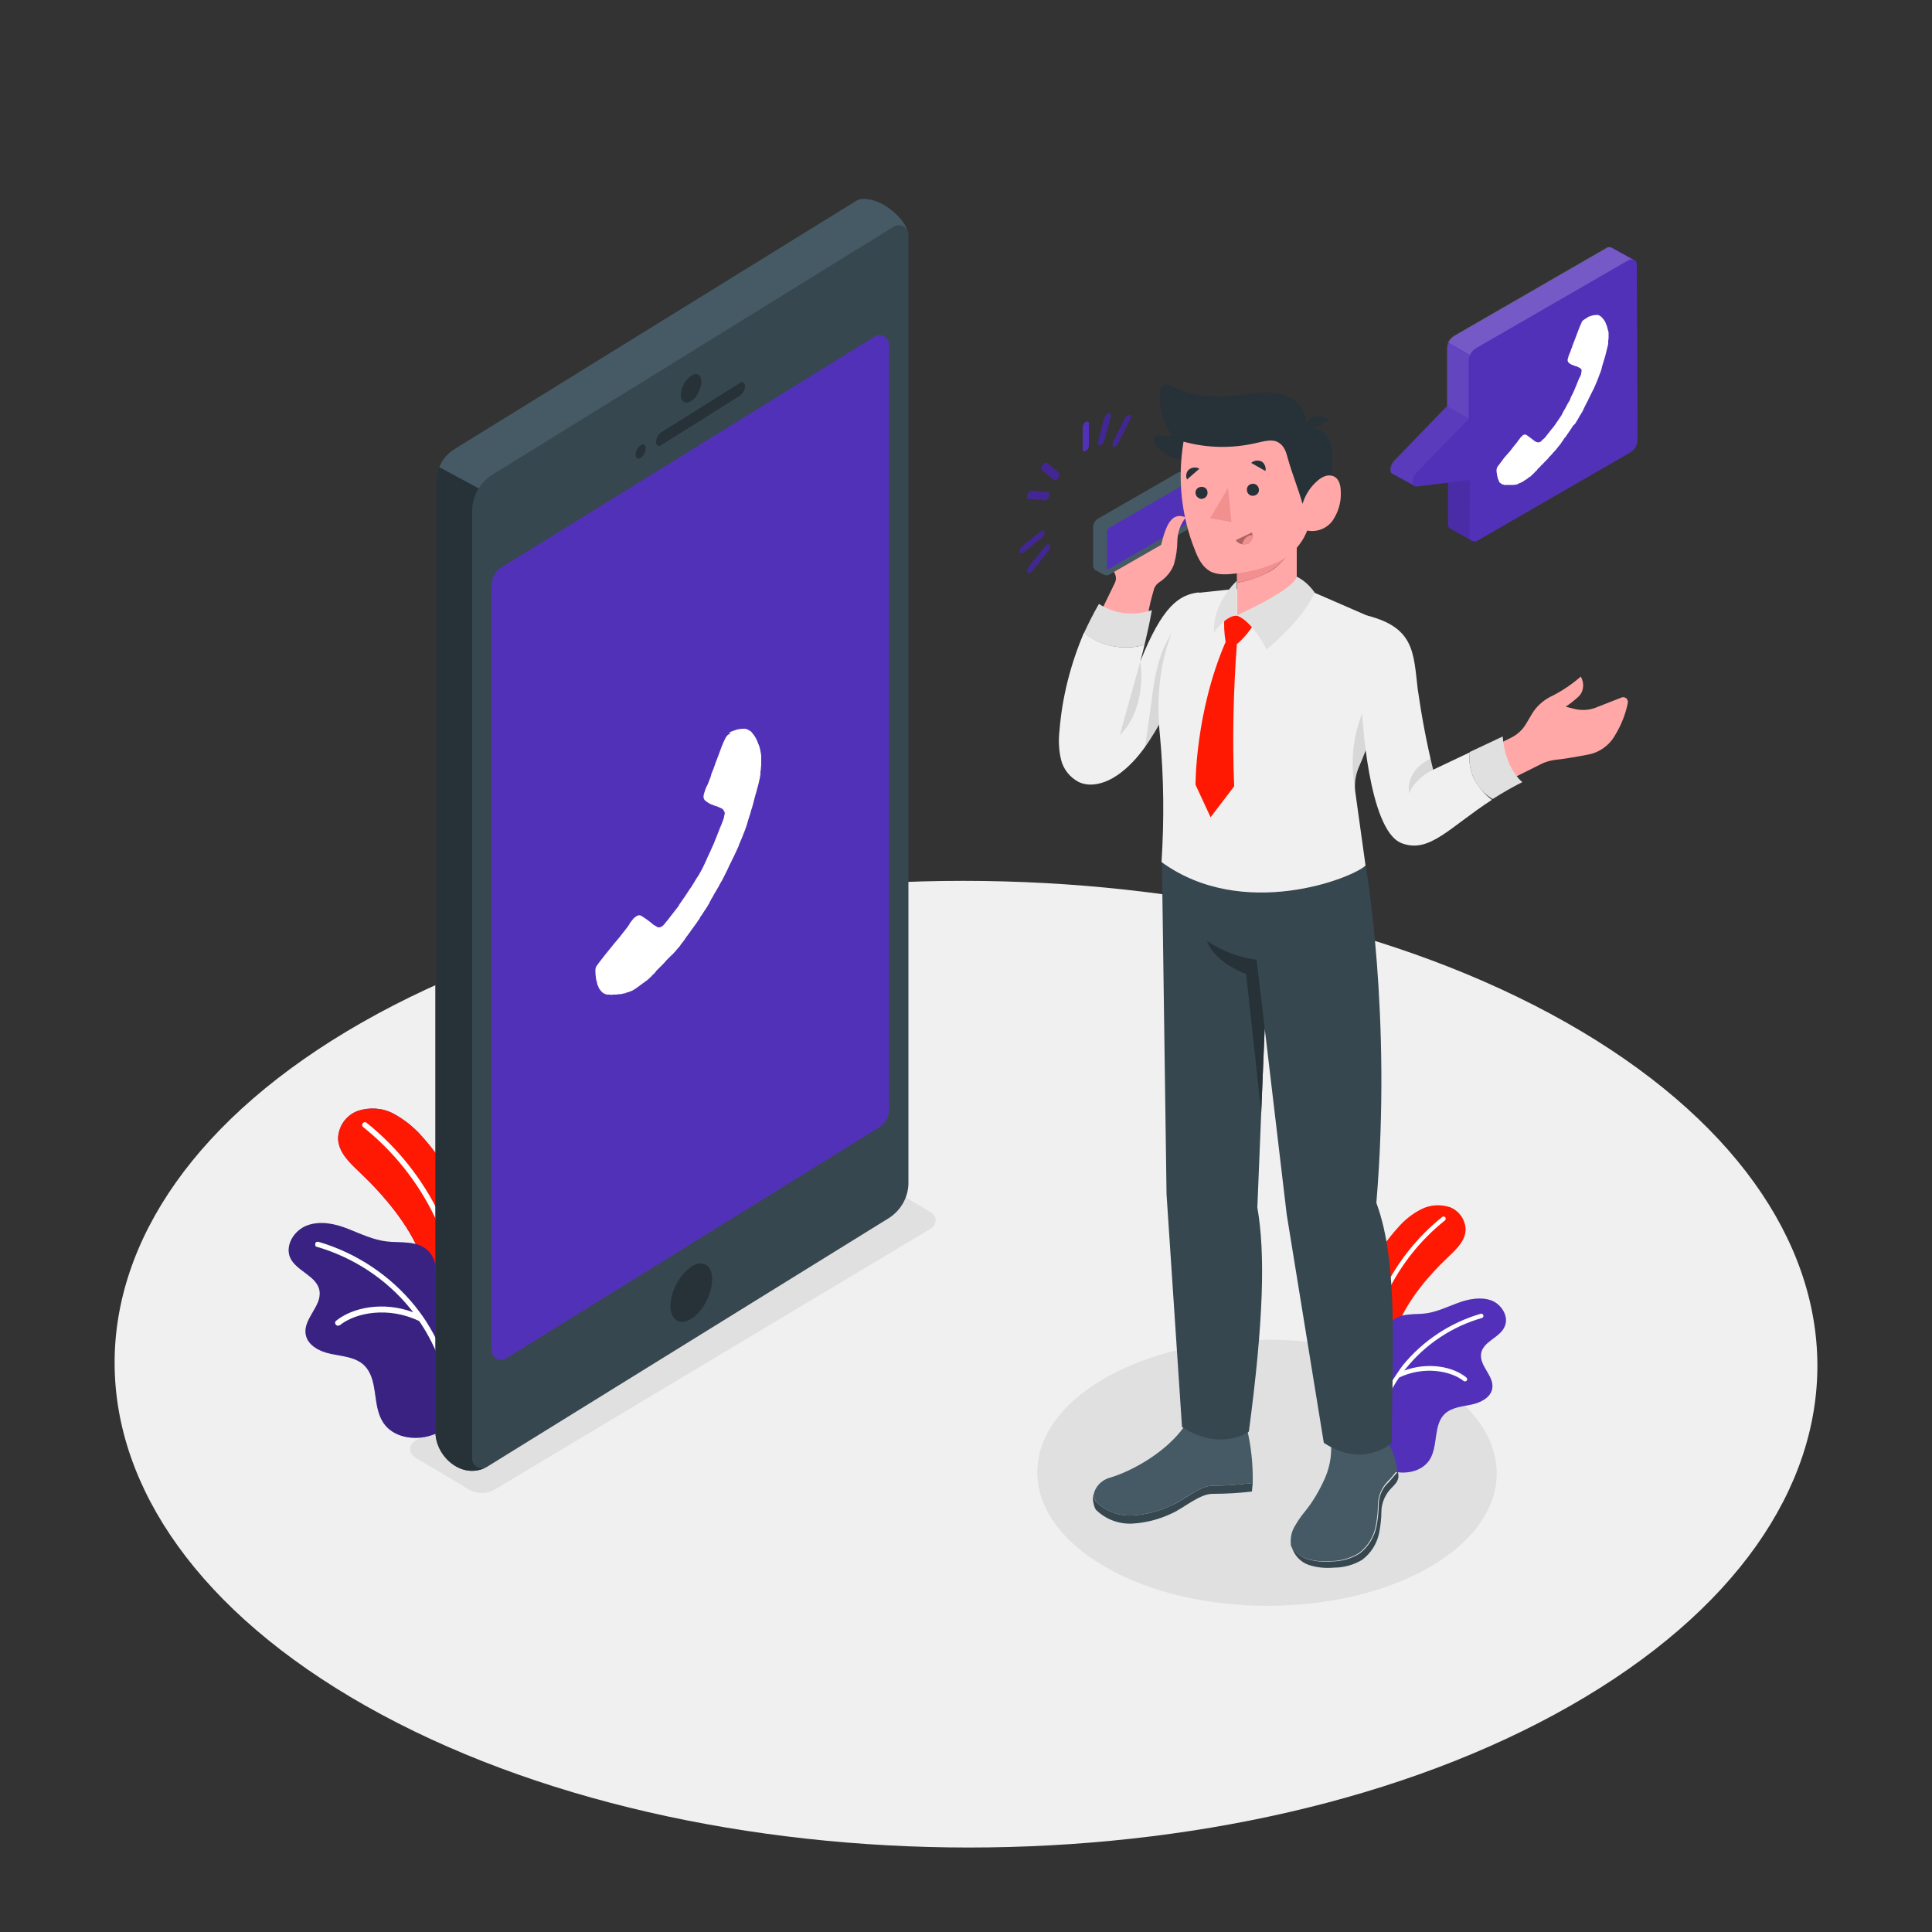 <?xml version="1.0" encoding="utf-8"?>
<!-- Generator: Adobe Illustrator 25.3.1, SVG Export Plug-In . SVG Version: 6.00 Build 0)  -->
<svg version="1.1" id="Layer_1" xmlns="http://www.w3.org/2000/svg" xmlns:xlink="http://www.w3.org/1999/xlink" x="0px" y="0px"
	 viewBox="0 0 500 500" style="enable-background:new 0 0 500 500;" xml:space="preserve">
<rect x="0" y="0" width="500" height="500" fill="#333333" stroke="none"/>
<style type="text/css">
	.st0{fill:#F0F0F0;}
	.st1{fill:#E0E0E0;}
	.st2{fill:#5231B9;}
	.st3{fill:#FF1902;}
	.st4{fill:#FFFFFF;}
	.st5{opacity:0.3;enable-background:new    ;}
	.st6{opacity:0.3;fill:#5231B9;enable-background:new    ;}
	.st7{opacity:0.2;}
	.st8{fill:#455A64;}
	.st9{fill:#37474F;}
	.st10{fill:#263238;}
	.st11{fill:#FFA8A7;}
	.st12{opacity:0.1;enable-background:new    ;}
	.st13{fill:#F28F8F;}
	.st14{opacity:0.2;fill:#FFFFFF;enable-background:new    ;}
	.st15{opacity:0.1;fill:#FFFFFF;enable-background:new    ;}
	.st16{opacity:5.000000e-02;fill:#FFFFFF;enable-background:new    ;}
</style>
<g id="freepik--Floor--inject-2">
	<path class="st0" d="M405.3,264.6c86.3,48.9,86.8,128,1,176.9s-225.3,48.8-311.6,0s-86.8-128-1-176.9S319,215.8,405.3,264.6z"/>
</g>
<g id="freepik--Shadows--inject-2">
	<path class="st1" d="M107.3,377.1l13.9,8.3c2.2,1.3,4.8,1.3,7,0l112.8-67.5c1.1-0.7,1.5-2.2,0.8-3.3c-0.2-0.3-0.5-0.6-0.8-0.8
		l-13.9-8.3c-2.2-1.3-4.8-1.3-7,0L107.3,373c-1.1,0.7-1.5,2.2-0.8,3.3C106.7,376.6,107,376.9,107.3,377.1z"/>
	<path class="st1" d="M369.8,356.8c23.3,13.5,23.4,35.3,0.3,48.7s-60.8,13.5-84.1,0s-23.4-35.3-0.3-48.7S346.5,343.3,369.8,356.8z"
		/>
</g>
<g id="freepik--Plants--inject-2">
	<path class="st2" d="M93.2,303.5c-2.6-2.5-5.5-5.1-5.7-8.7c0-3.3,2.1-6.2,5.1-7.3c3-1,6.4-0.8,9.2,0.7c2.8,1.5,5.3,3.5,7.4,5.9
		c12.6,14,17.8,33.2,13.9,51.7c-0.3,1.2-0.7,2.5-1.7,3.1c-1.7,0.9-3.7-0.7-4.9-2.2c-2.6-3.4-4.5-7.2-5.7-11.3
		c-1-3.5-0.6-7.2-1.9-10.5C105.8,316.9,99.3,309.3,93.2,303.5z"/>
	<path class="st3" d="M93.2,303.5c-2.6-2.5-5.5-5.1-5.7-8.7c0-3.3,2.1-6.2,5.1-7.3c3-1,6.4-0.8,9.2,0.7c2.8,1.5,5.3,3.5,7.4,5.9
		c12.6,14,17.8,33.2,13.9,51.7c-0.3,1.2-0.7,2.5-1.7,3.1c-1.7,0.9-3.7-0.7-4.9-2.2c-2.6-3.4-4.5-7.2-5.7-11.3
		c-1-3.5-0.6-7.2-1.9-10.5C105.8,316.9,99.3,309.3,93.2,303.5z"/>
	<path class="st4" d="M119.9,344.3L119.9,344.3c-0.4,0-0.7-0.3-0.7-0.7c0,0,0,0,0,0c-0.2-20.2-9.4-39.3-25.2-51.9
		c-0.3-0.2-0.4-0.7-0.1-1c0,0,0,0,0,0c0.2-0.3,0.7-0.4,1-0.1c0,0,0,0,0,0c16.1,12.9,25.5,32.4,25.7,53
		C120.7,343.9,120.4,344.2,119.9,344.3C120,344.3,119.9,344.3,119.9,344.3z"/>
	<path class="st2" d="M111.5,371.5c-4.3,1.4-9.8,0.5-12.3-3.3c-3-4.5-1.1-11.3-5.1-15c-2.2-2-5.5-2.2-8.4-2.8s-6.2-2.2-6.6-5.2
		c-0.6-3.9,4.2-7.2,3.6-11.1s-6-5.1-7.6-8.6c-1.4-3.3,1.1-7.2,4.5-8.4s7.1-0.4,10.4,0.9s6.6,2.9,10.1,3.3s7.9-0.3,10.6,2.3
		c3.6,3.4,1.6,9.8,4.3,13.9c1.9,2.7,5.4,3.7,8.1,5.6c3.4,2.5,5.4,6.4,5.4,10.6c-0.1,4.5-2.4,7.7-5.8,10.3
		C119.2,366.8,116,370.1,111.5,371.5z"/>
	<path class="st5" d="M111.5,371.5c-4.3,1.4-9.8,0.5-12.3-3.3c-3-4.5-1.1-11.3-5.1-15c-2.2-2-5.5-2.2-8.4-2.8s-6.2-2.2-6.6-5.2
		c-0.6-3.9,4.2-7.2,3.6-11.1s-6-5.1-7.6-8.6c-1.4-3.3,1.1-7.2,4.5-8.4s7.1-0.4,10.4,0.9s6.6,2.9,10.1,3.3s7.9-0.3,10.6,2.3
		c3.6,3.4,1.6,9.8,4.3,13.9c1.9,2.7,5.4,3.7,8.1,5.6c3.4,2.5,5.4,6.4,5.4,10.6c-0.1,4.5-2.4,7.7-5.8,10.3
		C119.2,366.8,116,370.1,111.5,371.5z"/>
	<path class="st4" d="M109.5,340.8L109.5,340.8c-0.7-1-1.4-1.9-2.1-2.8c-6.4-7.9-15.1-13.7-24.9-16.6c-0.4-0.1-0.8,0-0.9,0.4
		c-0.1,0.4,0,0.8,0.4,0.9c0,0,0.1,0,0.1,0c9.5,2.8,18,8.4,24.2,16.1c0.2,0.2,0.4,0.5,0.6,0.8c-7.8-2.9-15.7-1.2-19.9,2.2
		c-0.3,0.2-0.4,0.7-0.1,1c0,0,0,0,0,0c0.2,0.3,0.6,0.4,0.9,0.2c0,0,0,0,0.1,0c4.2-3.4,12.8-4.9,20.6-1.1c4.9,7.2,7.7,15.5,8.2,24.2
		c0,0.4,0.3,0.6,0.7,0.6l0,0c0.4,0,0.7-0.3,0.7-0.7c0,0,0,0,0,0C117.6,356.9,114.6,348.3,109.5,340.8z"/>
	<path class="st3" d="M374.7,325.4c2.1-2,4.5-4.2,4.6-7.1c0-2.6-1.7-5-4.1-5.9c-2.5-0.8-5.2-0.6-7.5,0.6c-2.3,1.2-4.3,2.8-6,4.8
		c-10.3,11.4-14.5,27-11.3,42c0.1,1,0.6,1.9,1.4,2.5c1.4,0.7,3-0.6,3.9-1.8c2.1-2.8,3.6-5.9,4.6-9.2c0.8-2.8,0.5-5.9,1.5-8.5
		C364.5,336.3,369.7,330.1,374.7,325.4z"/>
	<path class="st4" d="M353,358.5L353,358.5c0.3,0,0.6-0.3,0.6-0.6c0.1-16.4,7.6-31.9,20.4-42.1c0.2-0.2,0.2-0.6,0-0.8
		c-0.2-0.2-0.5-0.2-0.7-0.1c-13.1,10.5-20.7,26.3-20.9,43C352.5,358.2,352.7,358.5,353,358.5z"/>
	<path class="st2" d="M359.9,380.6c3.5,1.1,7.9,0.4,10-2.7c2.4-3.6,0.9-9.2,4.1-12.1c1.8-1.6,4.4-1.8,6.8-2.3s5-1.8,5.4-4.2
		c0.5-3.2-3.4-5.8-2.9-9s4.9-4.1,6.1-7c1.2-2.6-0.9-5.9-3.6-6.8s-5.8-0.3-8.5,0.7s-5.4,2.3-8.2,2.7s-6.4-0.2-8.6,1.8
		c-2.9,2.7-1.3,8-3.5,11.3c-1.5,2.2-4.4,3-6.6,4.5c-2.8,2-4.4,5.2-4.4,8.6c0.1,3.6,2,6.3,4.7,8.4
		C353.6,376.8,356.2,379.5,359.9,380.6z"/>
	<path class="st6" d="M359.9,380.6c3.5,1.1,7.9,0.4,10-2.7c2.4-3.6,0.9-9.2,4.1-12.1c1.8-1.6,4.4-1.8,6.8-2.3s5-1.8,5.4-4.2
		c0.5-3.2-3.4-5.8-2.9-9s4.9-4.1,6.1-7c1.2-2.6-0.9-5.9-3.6-6.8s-5.8-0.3-8.5,0.7s-5.4,2.3-8.2,2.7s-6.4-0.2-8.6,1.8
		c-2.9,2.7-1.3,8-3.5,11.3c-1.5,2.2-4.4,3-6.6,4.5c-2.8,2-4.4,5.2-4.4,8.6c0.1,3.6,2,6.3,4.7,8.4
		C353.6,376.8,356.2,379.5,359.9,380.6z"/>
	<path class="st4" d="M361.4,355.7L361.4,355.7c0.5-0.8,1.1-1.6,1.6-2.3c5.2-6.4,12.3-11.1,20.2-13.4c0.3-0.1,0.6,0.1,0.7,0.4
		c0.1,0.3-0.1,0.6-0.4,0.7c0,0,0,0,0,0c-7.7,2.2-14.6,6.8-19.6,13c-0.2,0.2-0.3,0.4-0.5,0.6c6.3-2.3,12.7-1,16.1,1.8
		c0.2,0.2,0.3,0.5,0.1,0.8c-0.1,0.1-0.3,0.2-0.4,0.2c-0.1,0-0.3,0-0.4-0.1c-3.4-2.7-10.4-3.9-16.7-0.9c-4,5.8-6.3,12.6-6.7,19.6
		c0,0.3-0.3,0.5-0.6,0.5l0,0c-0.3,0-0.5-0.3-0.5-0.6c0,0,0,0,0,0C354.9,368.8,357.3,361.7,361.4,355.7z"/>
</g>
<g id="freepik--Character--inject-2">
	<path class="st2" d="M281,109.2c0.5-0.3,0.8,0,0.8,0.5v5.6c0,0.6-0.3,1.1-0.8,1.4c-0.5,0.3-0.8,0-0.8-0.5v-5.6
		C280.2,110,280.5,109.5,281,109.2z"/>
	<path class="st2" d="M270.3,119.8c0.2-0.1,0.4-0.1,0.6,0l3.1,2.5c0.3,0.2,0.2,0.9-0.1,1.4c-0.1,0.2-0.3,0.4-0.5,0.5
		c-0.2,0.1-0.4,0.1-0.6,0l-3.1-2.5c-0.3-0.2-0.3-0.9,0.1-1.4C269.9,120.1,270.1,120,270.3,119.8z"/>
	<path class="st2" d="M266.6,127.1c0.1-0.1,0.2-0.1,0.4-0.1l4.2,0.4c0.4,0,0.5,0.5,0.3,1.1c-0.1,0.4-0.4,0.7-0.7,0.9
		c-0.1,0.1-0.3,0.1-0.4,0.1l-4.2-0.4c-0.4,0-0.5-0.5-0.3-1.1C266,127.6,266.3,127.3,266.6,127.1z"/>
	<path class="st2" d="M270.9,141c0.3-0.2,0.6-0.2,0.7,0.1c0.2,0.5,0.1,1.1-0.3,1.5l-4.2,5.2c-0.1,0.1-0.3,0.3-0.4,0.4
		c-0.3,0.2-0.6,0.2-0.7-0.1c-0.2-0.5-0.1-1.1,0.3-1.5l4.2-5.2C270.6,141.2,270.7,141.1,270.9,141z"/>
	<path class="st2" d="M269.5,137.4c0.4-0.2,0.8-0.1,0.8,0.3c0,0.6-0.2,1.1-0.7,1.5l-4.8,3.8l-0.1,0.1c-0.4,0.2-0.8,0.1-0.8-0.3
		c0-0.6,0.2-1.1,0.7-1.5l4.8-3.8L269.5,137.4z"/>
	<path class="st2" d="M291.8,107.5c0.2-0.1,0.4-0.1,0.5-0.1c0.4,0.1,0.4,0.7,0.1,1.3l-3.1,6.1c-0.1,0.3-0.4,0.5-0.6,0.7
		c-0.2,0.1-0.4,0.1-0.5,0.1c-0.4-0.1-0.4-0.7-0.1-1.3l3.1-6.1C291.2,107.9,291.5,107.6,291.8,107.5z"/>
	<path class="st2" d="M286.7,107c0.1-0.1,0.2-0.1,0.3-0.1c0.4-0.1,0.6,0.3,0.5,0.9l-1.7,6.2c-0.1,0.4-0.4,0.8-0.8,1.1
		c-0.1,0.1-0.2,0.1-0.3,0.1c-0.4,0.1-0.7-0.3-0.5-0.9l1.6-6.2C286.1,107.6,286.3,107.3,286.7,107z"/>
	<g class="st7">
		<path class="st2" d="M281,109.2c0.5-0.3,0.8,0,0.8,0.5v5.6c0,0.6-0.3,1.1-0.8,1.4c-0.5,0.3-0.8,0-0.8-0.5v-5.6
			C280.2,110,280.5,109.5,281,109.2z"/>
		<path d="M270.3,119.8c0.2-0.1,0.4-0.1,0.6,0l3.1,2.5c0.3,0.2,0.2,0.9-0.1,1.4c-0.1,0.2-0.3,0.4-0.5,0.5c-0.2,0.1-0.4,0.1-0.6,0
			l-3.1-2.5c-0.3-0.2-0.3-0.9,0.1-1.4C269.9,120.1,270.1,120,270.3,119.8z"/>
		<path d="M266.6,127.1c0.1-0.1,0.2-0.1,0.4-0.1l4.2,0.4c0.4,0,0.5,0.5,0.3,1.1c-0.1,0.4-0.4,0.7-0.7,0.9c-0.1,0.1-0.3,0.1-0.4,0.1
			l-4.2-0.4c-0.4,0-0.5-0.5-0.3-1.1C266,127.6,266.3,127.3,266.6,127.1z"/>
		<path d="M270.9,141c0.3-0.2,0.6-0.2,0.7,0.1c0.2,0.5,0.1,1.1-0.3,1.5l-4.2,5.2c-0.1,0.1-0.3,0.3-0.4,0.4c-0.3,0.2-0.6,0.2-0.7-0.1
			c-0.2-0.5-0.1-1.1,0.3-1.5l4.2-5.2C270.6,141.2,270.7,141.1,270.9,141z"/>
		<path d="M269.5,137.4c0.4-0.2,0.8-0.1,0.8,0.3c0,0.6-0.2,1.1-0.7,1.5l-4.8,3.8l-0.1,0.1c-0.4,0.2-0.8,0.1-0.8-0.3
			c0-0.6,0.2-1.1,0.7-1.5l4.8-3.8L269.5,137.4z"/>
		<path d="M291.8,107.5c0.2-0.1,0.4-0.1,0.5-0.1c0.4,0.1,0.4,0.7,0.1,1.3l-3.1,6.1c-0.1,0.3-0.4,0.5-0.6,0.7
			c-0.2,0.1-0.4,0.1-0.5,0.1c-0.4-0.1-0.4-0.7-0.1-1.3l3.1-6.1C291.2,107.9,291.5,107.6,291.8,107.5z"/>
		<path d="M286.7,107c0.1-0.1,0.2-0.1,0.3-0.1c0.4-0.1,0.6,0.3,0.5,0.9l-1.7,6.2c-0.1,0.4-0.4,0.8-0.8,1.1c-0.1,0.1-0.2,0.1-0.3,0.1
			c-0.4,0.1-0.7-0.3-0.5-0.9l1.6-6.2C286.1,107.6,286.3,107.3,286.7,107z"/>
	</g>
	<path class="st8" d="M283.6,388.6c2.5,2.5,6,3.8,9.5,3.6c3.5-0.2,6.9-1.1,10.1-2.6c3.2-1.4,7.3-5.2,10.8-5.1
		c3.4,0,6.8-0.3,10.2-0.7c0.1-4.8-0.4-9.5-1.5-14.1l-16.3-0.4c-4.4,6.2-12.9,11.3-19.4,13.2c-2,0.6-3.6,2.3-4,4.4c0,0,0,0.1,0,0.1
		C283.2,387.5,283.4,388.1,283.6,388.6z"/>
	<path class="st9" d="M314,384.5c-3.5-0.1-7.5,3.7-10.8,5.1c-3.2,1.5-6.6,2.4-10.1,2.6c-3.5,0.2-7-1.1-9.5-3.6
		c-0.3-0.5-0.4-1.1-0.6-1.7c0,0,0-0.1,0-0.1c-0.2,0.7-0.2,1.5,0,2.2c0.1,0.6,0.3,1.2,0.6,1.7c2.5,2.5,6,3.8,9.5,3.6
		c3.5-0.2,6.9-1.1,10.1-2.6c3.2-1.4,7.3-5.2,10.8-5.1c3.3,0,6.7-0.2,10-0.6c0.1-0.7,0.1-1.5,0.2-2.2
		C320.8,384.2,317.4,384.5,314,384.5z"/>
	<path class="st9" d="M356.8,389.6c0,1.7-0.2,3.4-0.5,5.1c-0.5,2.9-2.1,5.6-4.5,7.4c-2.2,1.3-4.6,2-7.2,2c-2.2,0.2-4.4,0-6.5-0.7
		c-1.6-0.6-3-1.7-3.8-3.2c0,0,0,0.1,0,0.1c0.6,2.2,2.3,4,4.4,4.7c2.1,0.7,4.3,0.9,6.6,0.7c2.5,0,5-0.7,7.2-2c2.4-1.8,4-4.4,4.5-7.4
		c0.3-1.7,0.5-3.4,0.5-5c0-2.3,1-4.6,2.6-6.2c0.4-0.4,0.8-0.8,1.1-1.2c0.5-0.6,0.8-1.4,0.7-2.2c0-0.3-0.1-0.6-0.1-0.9
		c-0.6,0.7-2,2.4-2.4,2.8C357.7,385.1,356.8,387.3,356.8,389.6z"/>
	<path class="st8" d="M344.3,372c0.5,3.5,0.1,7-1.3,10.3c-1.4,3.2-3.1,6.2-5.3,8.9c-1.1,1.3-2,2.7-2.8,4.1c-0.8,1.5-1,3.1-0.8,4.8
		c0.9,1.5,2.2,2.6,3.8,3.2c2.1,0.7,4.3,0.9,6.5,0.7c2.5,0,5-0.7,7.2-2c2.4-1.8,4-4.4,4.5-7.4c0.3-1.7,0.5-3.4,0.5-5.1
		c0-2.3,1-4.6,2.6-6.2c0.4-0.3,1.8-2,2.4-2.8c-0.3-2.5-1.1-5-2.4-7.1L344.3,372z"/>
	<path class="st9" d="M300.7,223l1.2,86.1l4,60.2c10,6.5,17.3,1.2,17.3,1.2c3.8-28.5,4.3-46.1,2.2-58l1.9-46.4l5.7,48.2l9.6,59.1
		c10.3,6.8,17.6,0,17.6,0c0-21.9,1.9-46.3-4-62.1c4.1-48.8-2.8-87.4-2.8-87.4L300.7,223z"/>
	<path class="st10" d="M325.2,248.4l2.1,17.7l-0.9,21.8l-3.9-35.8c-9-3.6-10.1-8.6-10.1-8.6C316.2,246.1,320.6,247.8,325.2,248.4z"
		/>
	<path class="st8" d="M308.3,123.5l-2.3-1.2h0h-0.1l0,0c-0.4-0.2-0.8-0.2-1.2,0.1l-20.5,11.8c-0.8,0.5-1.3,1.3-1.3,2.3v9.9
		c0,0.4,0.2,0.8,0.5,1.1l0,0l0,0c0.1,0.1,0.2,0.1,0.2,0.1l2.2,1.2l-0.1-1.8l19.5-11.3c0.8-0.5,1.3-1.3,1.3-2.3v-8.6L308.3,123.5z"/>
	<path class="st8" d="M307.6,136.9l-20.5,11.8c-0.6,0.4-1.4,0.2-1.8-0.5c-0.1-0.2-0.2-0.4-0.2-0.7v-9.9c0-0.9,0.5-1.8,1.3-2.3
		l20.5-11.8c0.6-0.4,1.4-0.2,1.8,0.5c0.1,0.2,0.2,0.5,0.2,0.7v9.9C309,135.6,308.5,136.4,307.6,136.9z"/>
	<path class="st2" d="M286.5,137.6c0-0.5,0.3-0.9,0.7-1.1l20.5-11.8v9.9c0,0.5-0.3,0.9-0.7,1.1l-20.5,11.8L286.5,137.6z"/>
	<path class="st11" d="M298.7,152.3c0.3-0.7,0.7-1.2,1.3-1.6c1.7-1.1,3.1-2.7,3.8-4.6c0.6-2.1,0.9-4.2,0.9-6.3
		c0.1-2.1,0.8-4.2,2.2-5.9c-3.6-1.5-5.1,1.8-6.4,7.1l-12.2,7l0.2,0.4c0.4,0.8,0.4,1.7,0,2.5l-3.5,7.2c3.5,2.5,8,3,12,1.4
		C297.4,157,298,154.7,298.7,152.3z"/>
	<path class="st1" d="M296.2,166.9c0.6-2.6,1.4-6,1.9-9c-4.6,1.6-9.6,1-13.7-1.6c-1.4,2.4-2.7,5-3.9,7.6
		C285,167.3,290.8,168.4,296.2,166.9z"/>
	<path class="st0" d="M295.1,171.2c0,0,0.5-1.8,1.1-4.3c-5.4,1.5-11.2,0.4-15.7-3.1c-3.4,8-5.6,16.5-6.3,25.2
		c-0.3,2.5-0.2,5.1,0.4,7.6c0.6,2.5,2.3,4.6,4.6,5.8c3.2,1.5,7.1,0.2,10-1.8c5.5-3.8,9-9.8,12.2-15.6l8.9-31.7
		C305.1,153.9,300.8,156.9,295.1,171.2z"/>
	<path class="st12" d="M295.1,171.2c-2.1,7.4-5.3,19.1-5.3,19.1C297.2,182.8,295.1,171.2,295.1,171.2z"/>
	<path class="st12" d="M309.1,158c-2.7,1.8-5,4.3-6.6,7.1c-2.9,5-3.8,10.8-4.5,16.5c-0.6,4-1.1,8-1.7,12c1.9-2.8,3.7-5.6,5.3-8.6
		L309.1,158z"/>
	<path class="st0" d="M319.8,152.4l-9.5,1c-7.8,6.8-11.8,21.2-10.1,37c1,10.9,1.1,21.8,0.4,32.7c21,15.3,49.4,4.2,52.8,0.9
		l-2.7-19.4c-0.2-2.2,0.2-4.4,1.1-6.4c2-4.6,5.5-13.7,6-20.7c0.3-6.3-1-12.5-3.8-18.1l-13.8-6L319.8,152.4z"/>
	<path class="st12" d="M351.8,198c1.8-4.1,4.7-11.6,5.7-18.1c-2,1.2-4,2.3-4.8,4.3c-2.6,6.3-3.3,13.2-2,19.8
		C350.6,201.9,351,199.9,351.8,198z"/>
	<path class="st3" d="M317.2,166.1c-7.9,18.2-7.8,37-7.8,37l3.9,8.4l6.1-8c-0.5-12.3-0.2-24.6,0.7-36.8L317.2,166.1z"/>
	<path class="st3" d="M316.9,159.3c-0.2,2.3-0.1,4.6,0.3,6.9c0.9,0.4,1.9,0.6,2.9,0.5c1.9-1.6,3.5-3.6,4.7-5.7l-4.7-1.7L316.9,159.3
		z"/>
	<path class="st1" d="M320.1,159.3c4.1,1.5,7.7,8.8,7.7,8.8c10.7-9.1,12.4-14.8,12.4-14.8c-2.8-3.9-5.8-4.5-5.8-4.5L320.1,159.3z"/>
	<path class="st1" d="M320.1,159.3c-3.1,0.1-5.9,4.4-5.9,4.4c-0.5-7.6,5.9-13.4,5.9-13.4V159.3z"/>
	<path class="st13" d="M334.7,140.2l-14.6,5.2v5.4c3.3-0.5,6.4-1.6,9.2-3.4C331.9,145.7,333.8,143.2,334.7,140.2z"/>
	<path class="st11" d="M334.7,140.2c-0.9,2.9-2.8,5.5-5.3,7.2c-2.8,1.7-6,2.9-9.2,3.4v8.4c0,0,15.4-6.9,15.4-10.2v-9.2L334.7,140.2z
		"/>
	<path class="st10" d="M306.7,118.9c-3.3,0.1-6.4-1.6-8-4.5c-0.3-0.6-0.1-1.3,0.5-1.6c0.2-0.1,0.5-0.2,0.8-0.1
		c1.1,0.2,2.3,0.2,3.4,0c-2.6-3.4-3.7-7.7-3.1-11.9c0.1-0.8,0.9-1.4,1.7-1.3c0.1,0,0.3,0.1,0.4,0.1c4.6,2.3,9.8,3.3,15,3
		c2.8-0.2,5.5-0.8,8.2-1c2.8-0.3,5.5,0.1,8.1,1.2c2.5,1.2,4.2,3.7,4.4,6.5c0.6-0.9,1.6-1.5,2.7-1.6c1.1-0.1,2.3,0.2,3.2,0.9
		c-1.6,0.9-3.1,1.8-4.7,2.6c1.6-0.6,3.7,0.7,4.5,2.2c0.7,1.6,1,3.3,0.9,5.1c0.1,2.3,0,4.6-0.3,6.9c-0.3,2.3-1.2,4.5-2.6,6.3
		c-1.2,1.5-2.9,2.6-4.7,3.2c-2.5,0.7-5.2,0.6-7.7-0.2c-2.5-0.9-4.8-2-7-3.5C316.6,127.6,311.5,123.5,306.7,118.9z"/>
	<path class="st11" d="M306.3,114.3c-1.6,9.5-0.6,19.3,3,28.2c0.8,2.1,1.9,4.2,3.8,5.3s4.5,0.9,6.9,0.6c3.7-0.4,7.4-1.4,10.8-3
		c3.4-1.6,6.1-4.5,7.5-8.1c2.5,0.5,5.1-0.5,6.6-2.6c1.4-2.1,2.2-4.6,2.1-7.2c0-1.6-0.3-3.5-1.8-4.2s-3,0.1-4.1,1
		c-1.9,1.6-3.3,3.7-4,6.1c-1.1-3.9-2.7-7.8-3.8-11.7c-0.4-1.6-0.9-3.2-2.3-4.1c-1.6-1.1-3.8-0.4-5.7,0
		C319,116.1,312.5,116,306.3,114.3z"/>
	<polygon class="st13" points="317.8,126.3 313.2,134.1 318.7,135.1 	"/>
	<path class="st13" d="M324,137.8l-4.2,2c0.7,1,2,1.3,3.2,0.9C324,140.1,324.4,138.9,324,137.8z"/>
	<path class="st5" d="M324,137.8l-4.2,2c0.7,1,2,1.3,3.2,0.9C324,140.1,324.4,138.9,324,137.8z"/>
	<path class="st13" d="M321.5,140.8c0.5,0.1,1,0.1,1.5-0.1c0.8-0.4,1.2-1.3,1.1-2.2c-0.6,0-1.2,0.2-1.6,0.6
		C322,139.5,321.6,140.2,321.5,140.8z"/>
	<path class="st10" d="M325.8,126.6c0.1,0.9-0.5,1.6-1.4,1.7c-0.9,0.1-1.6-0.5-1.7-1.4c-0.1-0.9,0.5-1.6,1.4-1.7c0,0,0,0,0,0
		C324.9,125.1,325.7,125.7,325.8,126.6z"/>
	<path class="st10" d="M312.5,127.4c0.1,0.9-0.6,1.6-1.4,1.7s-1.6-0.6-1.7-1.4c-0.1-0.9,0.5-1.6,1.4-1.7
		C311.7,125.9,312.5,126.5,312.5,127.4z"/>
	<path class="st10" d="M310.4,121.3l-3.2,2.8c-0.4-0.9-0.2-1.9,0.4-2.5C308.4,120.9,309.5,120.8,310.4,121.3z"/>
	<path class="st10" d="M323.8,119.8c1.2,0.7,2.5,1.4,3.7,2.1c0.2-0.9-0.2-1.9-0.9-2.4C325.7,119,324.6,119.1,323.8,119.8z"/>
	<path class="st11" d="M386.1,193.4l5-2.5c1.6-0.8,2.9-2,3.8-3.5l1.6-2.7c1.1-1.8,2.7-3.3,4.6-4.3c2.9-1.4,5.6-3.2,8-5.3l0,0
		c1,1.7,0.8,3.9-0.6,5.2c-1,0.9-2.1,1.8-3.3,2.6l2.4,0.6c1.7,0.4,3.6,0.3,5.2-0.3l6.9-2.7c0.6-0.2,1.3,0.1,1.5,0.7
		c0.1,0.2,0.1,0.4,0.1,0.6c-0.6,3.1-1.8,6-3.4,8.6c-1.5,2.6-4.1,4.4-7,4.9c-3.5,0.7-6.9,1.2-8.8,1.4c-1.1,0.2-2.2,0.5-3.2,1
		l-7.4,3.7L386.1,193.4z"/>
	<path class="st0" d="M381.3,201.2c-0.9-2.1-1.2-4.3-0.9-6.5l-9.5,4.5c-1.7-6.9-3-13.9-4-20.9c-1.1-9.5-0.9-15.9-13.1-19l-1.3,25
		c0,0,1.5,30.5,10.2,33.9c7.2,2.8,12.4-4.1,23.4-11.2C384.1,205.5,382.4,203.5,381.3,201.2z"/>
	<path class="st12" d="M364.7,205.4c0.3-1.4,2.7-4.7,6.3-6.2c0,0-0.3-1.1-0.7-2.9C368.5,197.1,363.8,200,364.7,205.4z"/>
	<path class="st1" d="M388.9,190.6l-8.5,4c-0.7,4.9,1.6,9.7,5.9,12.2c2.5-1.6,5.1-3.1,7.7-4.4C394,202.5,389.5,198.9,388.9,190.6z"
		/>
</g>
<g id="freepik--speech-bubble--inject-2">
	<path class="st2" d="M423.6,68.4c0-0.5-0.2-0.9-0.6-1.1l0,0l-5.8-3.2h0c-0.4-0.2-0.9-0.2-1.2,0l-39.5,22.8c-1.2,0.7-1.9,2-1.9,3.3
		V105l-13.7,14.2c-1.2,1.3-1.4,3.2-0.4,3.5l5.5,3c0.2,0.2,0.5,0.3,0.8,0.2l7.9-1v10.8c0,0.5,0.2,0.9,0.6,1.1l0,0l5.7,3.2h0.1h0.1
		c0.4,0.2,0.8,0.2,1.2-0.1l39.5-22.8c1.2-0.7,1.9-2,1.9-3.3L423.6,68.4z M381.2,90.9l-0.1,0.2L381.2,90.9z M380.8,91.4l-0.1,0.1
		L380.8,91.4z M380.3,92.7c0,0.1,0,0.1,0,0.2C380.3,92.8,380.3,92.7,380.3,92.7L380.3,92.7z M381.5,90.7c0,0,0.1-0.1,0.1-0.1
		C381.6,90.6,381.5,90.6,381.5,90.7L381.5,90.7z"/>
	<path class="st4" d="M410,82.7c-0.2,0.1-0.3,0.2-0.5,0.4c-0.1,0.1-0.2,0.3-0.2,0.4c-0.4,0.9-0.8,1.8-1.1,2.7
		c-0.3,0.8-0.6,1.6-0.9,2.4c-0.1,0.1-0.1,0.3-0.2,0.5c-0.1,0.2-0.2,0.4-0.2,0.6c-0.2,0.5-0.4,0.9-0.5,1.4c-0.1,0.1-0.1,0.2-0.2,0.4
		c-0.2,0.4-0.3,0.8-0.4,1.2c-0.2,0.4-0.1,0.8,0.1,1.1c0.4,0.4,1,0.7,1.5,0.8l0.1,0.1l0.5,0.1l0.8,0.4l0.2,0.1c0,0.1,0.1,0.1,0.2,0.2
		c0.1,0.1,0.1,0.2,0.1,0.2c0,0.1,0,0.3,0,0.4c0,0.2-0.1,0.4-0.1,0.6s-0.2,0.7-0.4,1l-0.2,0.4l-0.6,1.5c-0.2,0.5-0.4,0.9-0.5,1.2
		c-0.1,0.3-0.3,0.6-0.4,0.9l-0.2,0.4c-0.2,0.4-0.4,0.7-0.5,1.1l-0.1,0.3l-0.6,1l-0.2,0.4l-0.6,1.1l-0.2,0.3l-0.6,1.2l-0.2,0.3
		l-1.5,2.2l-0.6,0.8l-0.2,0.2l-1.8,2.3L399,114c-0.1,0.2-0.3,0.3-0.5,0.4c-0.2,0.1-0.5,0.1-0.8,0l-0.5-0.2c0-0.1-0.1-0.1-0.1-0.1
		c-0.6-0.5-1.3-1-2-1.5c-0.3-0.2-0.6-0.2-0.9,0c-0.1,0-0.2,0.1-0.2,0.2c-0.3,0.2-0.6,0.5-0.8,0.9c-0.1,0-0.1,0.1-0.2,0.2
		c-0.5,0.8-1.2,1.5-1.7,2.2s-1,1.2-1.6,1.9c-0.3,0.3-0.6,0.7-0.8,1s-0.6,0.8-0.9,1.2c-0.1,0.1-0.2,0.3-0.3,0.4
		c-0.3,0.3-0.4,0.8-0.4,1.2c0,0.3,0,0.5,0.1,0.8c0,0.3,0.1,0.7,0.2,1c0,0.2,0.1,0.4,0.2,0.6c0,0.1,0.1,0.1,0.1,0.2c0,0,0,0.1,0,0.1
		c0,0.1,0.1,0.1,0.1,0.2c0,0.1,0.2,0.3,0.3,0.3c0.1,0.1,0.2,0.2,0.4,0.3l0.2,0.1h0.2l0.2,0.1h0.1c0.1,0,0.2,0,0.4,0
		c0.1,0,0.1,0,0.2,0c0.1,0,0.3,0,0.4,0c0.2,0,0.3,0,0.5,0c0.2,0,0.3,0,0.5,0h0.3c0.2,0,0.5-0.1,0.7-0.1h0.1l0.2-0.1
		c0.1,0,0.1,0,0.2-0.1l0.2-0.1c0.3-0.1,0.5-0.2,0.7-0.3l0.2-0.1l0.2-0.1c0.1-0.1,0.3-0.2,0.4-0.3c0.2-0.1,0.3-0.2,0.5-0.3
		c0.2-0.1,0.4-0.3,0.5-0.4c0.1-0.1,0.3-0.2,0.5-0.3l0.2-0.2l0.1-0.1l0.2-0.2c0.3-0.2,0.5-0.5,0.7-0.7c0.2-0.2,0.4-0.3,0.5-0.5
		c0.1,0,0.1-0.1,0.1-0.2c0.4-0.3,0.7-0.6,1-1c0.3-0.2,0.5-0.5,0.8-0.8c0.2-0.2,0.4-0.4,0.6-0.6l0.3-0.3c0.1-0.1,0.2-0.2,0.2-0.3
		c0,0,0.1-0.1,0.1-0.1l0.2-0.2c0.1-0.1,0.2-0.2,0.3-0.3c0.2-0.2,0.4-0.4,0.5-0.6l0.2-0.2l0.2-0.2c0.3-0.3,0.6-0.7,0.9-1.1
		c0.1-0.1,0.3-0.3,0.4-0.5c0.2-0.2,0.4-0.4,0.5-0.7c0.3-0.3,0.5-0.7,0.7-1c0.1-0.2,0.2-0.3,0.3-0.3l0.2-0.3c0.1-0.2,0.2-0.4,0.4-0.6
		l0.2-0.3c0.1-0.1,0.1-0.2,0.2-0.3c0.2-0.2,0.3-0.4,0.4-0.6c0.2-0.3,0.4-0.5,0.5-0.8c0.1-0.1,0.1-0.2,0.2-0.2c0,0,0.1-0.1,0.1-0.1
		l0.1-0.1l0.2-0.2c0.2-0.2,0.3-0.5,0.5-0.8l0.2-0.3l0.6-1.1c0.1-0.1,0.2-0.2,0.2-0.3c0.2-0.3,0.3-0.5,0.5-0.8c0-0.1,0.1-0.2,0.1-0.3
		c0.1-0.1,0.2-0.3,0.2-0.4l0.5-1c0.1-0.2,0.2-0.4,0.3-0.6c0.2-0.3,0.3-0.5,0.4-0.8c0.4-0.8,0.8-1.6,1.2-2.4l0.2-0.4
		c0.1-0.3,0.3-0.6,0.4-0.9c0.4-0.9,0.8-1.9,1.1-2.8l0.1-0.2c0.2-0.5,0.4-1.1,0.5-1.7c0.2-0.7,0.4-1.3,0.6-2c0.1-0.2,0.1-0.4,0.2-0.7
		c0-0.1,0.1-0.1,0.1-0.2c0-0.1,0-0.1,0-0.2l0.1-0.3c0.2-0.8,0.4-1.6,0.6-2.5v-0.1c0-0.1,0-0.1,0-0.2c0,0,0-0.1,0-0.1s0-0.2,0-0.2
		c0-0.1,0-0.2,0-0.2c0.1-0.4,0.1-0.7,0.1-1.1c0-0.1,0-0.3,0-0.4c0-0.1,0-0.2,0-0.3c0-0.1,0-0.1,0-0.2c0-0.3-0.1-0.6-0.2-0.9
		c-0.1-0.4-0.2-0.9-0.4-1.3c-0.2-0.7-0.6-1.3-1.1-1.8c-0.1-0.2-0.3-0.3-0.5-0.4c0,0,0-0.1-0.1-0.1c-0.2-0.1-0.4-0.2-0.6-0.2
		c-0.6,0-1.3,0.1-1.8,0.3l-0.2,0.1c-0.2,0-0.4,0.1-0.5,0.2l-0.1,0.1C410.3,82.5,410.1,82.6,410,82.7z"/>
	<path class="st12" d="M380.3,138.9c0,0.4,0.2,0.9,0.6,1.1l-5.7-3.2l0,0c-0.4-0.2-0.6-0.6-0.6-1.1v-10.8l5.8-0.7L380.3,138.9z"/>
	<path class="st14" d="M376.3,86.9l39.5-22.8c0.4-0.2,0.9-0.2,1.2,0h0l5.8,3.2l0,0c-0.4-0.2-0.9-0.2-1.3,0l-39.5,22.8
		c-0.7,0.4-1.3,1.1-1.6,1.8l-5.7-3.3C375.1,88,375.6,87.3,376.3,86.9z"/>
	<path class="st15" d="M374.4,105V90.3c0-0.5,0.1-1.1,0.3-1.6l5.7,3.3c-0.2,0.5-0.3,1-0.3,1.5v14.7L374.4,105z"/>
	<path class="st16" d="M360.8,119.1l13.7-14.1l5.8,3.2l0,0l-13.7,14.1c-1.1,1.1-1.3,2.7-0.7,3.3l-5.5-3
		C359.4,122.3,359.5,120.4,360.8,119.1z"/>
</g>
<g id="freepik--Device--inject-2">
	<path class="st9" d="M234.9,59.8L234.9,59.8c-0.8-2.9-6.1-8.4-11.5-8.3c-0.5,0-1,0.1-1.5,0.3l-104.2,64.4c-1.8,1.1-3.2,2.7-4,4.7
		c-0.7,1.5-1,3.1-1,4.8v244.9c0,6.2,6.6,12.2,12.8,9.3l0,0c0.1-0.1,0.3-0.1,0.4-0.2l104.2-64.5c3.2-2.1,5.1-5.6,5-9.4V61
		C235.1,60.6,235.1,60.2,234.9,59.8z"/>
	<path class="st2" d="M127.2,151.6c0-1.9,0.9-3.7,2.5-4.7l96.7-59.8c1.2-0.7,2.7-0.3,3.4,1c0.2,0.4,0.3,0.9,0.3,1.4v197.5
		c0,1.9-0.9,3.7-2.5,4.7l-96.7,59.9c-1.2,0.7-2.7,0.3-3.4-1c-0.2-0.4-0.3-0.9-0.3-1.4L127.2,151.6z"/>
	<path class="st10" d="M112.7,125.7v244.9c0,6.2,6.6,12.2,12.8,9.3l0,0c-1.3,0.4-2.7-0.3-3.2-1.6c-0.1-0.3-0.1-0.6-0.1-1v-245
		c0-2.1,0.6-4.2,1.7-6l-10.2-5.5C113,122.5,112.7,124.1,112.7,125.7z"/>
	<path class="st8" d="M223.4,51.5c-0.5,0-1,0.1-1.5,0.3l-104.2,64.4c-1.8,1.1-3.2,2.7-4,4.7l10.2,5.5c0.8-1.4,2-2.6,3.3-3.4
		l104.2-64.4c1.1-0.7,2.6-0.3,3.3,0.8c0.1,0.1,0.1,0.2,0.2,0.4l0,0C234.1,56.9,228.8,51.4,223.4,51.5z"/>
	<path class="st10" d="M191.5,99.1c0.7-0.5,1.3-0.1,1.3,0.8c0,1-0.5,1.9-1.3,2.5l-20.4,12.8c-0.7,0.5-1.3,0.1-1.3-0.8
		c0-1,0.5-1.9,1.3-2.5L191.5,99.1z"/>
	<path class="st10" d="M165.8,115.2c0.7-0.5,1.3-0.1,1.3,0.8c0,1-0.5,1.9-1.3,2.5c-0.7,0.5-1.3,0.1-1.3-0.8
		C164.5,116.7,165,115.8,165.8,115.2z"/>
	<path class="st10" d="M178.9,97.2c1.5-0.9,2.6-0.2,2.6,1.6c-0.1,2-1,3.8-2.6,5c-1.5,0.9-2.7,0.2-2.7-1.7
		C176.3,100.2,177.3,98.4,178.9,97.2z"/>
	<path class="st10" d="M178.9,327.8c3-1.9,5.4-0.4,5.4,3.3s-2.4,8.3-5.4,10.2s-5.4,0.3-5.4-3.4C173.7,333.9,175.7,330.2,178.9,327.8
		z"/>
	<path class="st4" d="M188.8,189.9c-0.3,0.2-0.5,0.3-0.7,0.6c-0.2,0.2-0.3,0.4-0.4,0.6c-0.7,1.4-1.2,2.8-1.7,4.2
		c-0.5,1.3-1,2.6-1.4,3.8c-0.1,0.2-0.2,0.5-0.3,0.7c-0.1,0.3-0.3,0.7-0.3,1l-0.8,2.1c-0.1,0.2-0.2,0.4-0.3,0.6
		c-0.3,0.6-0.5,1.2-0.7,1.9c-0.2,0.6-0.2,1.2,0.2,1.7c0.7,0.6,1.5,1.1,2.3,1.3l0.2,0.1c0.2,0.1,0.5,0.1,0.7,0.2l1.3,0.6l0.2,0.2
		c0.1,0.1,0.2,0.2,0.2,0.3c0.1,0.1,0.2,0.2,0.2,0.4c0.1,0.2,0.1,0.4,0,0.6l-0.2,1c-0.2,0.5-0.4,1.1-0.6,1.6l-0.3,0.7
		c-0.3,0.8-0.6,1.5-0.9,2.3s-0.6,1.4-0.8,2c-0.2,0.4-0.4,0.9-0.6,1.3c-0.1,0.2-0.2,0.5-0.3,0.7c-0.3,0.6-0.5,1.1-0.8,1.7l-0.2,0.5
		l-0.8,1.7c-0.1,0.2-0.2,0.4-0.3,0.6l-1,1.8c-0.1,0.1-0.2,0.3-0.3,0.4c-0.4,0.6-0.7,1.2-1.1,1.8l-0.3,0.5c-0.8,1.1-1.5,2.3-2.3,3.4
		l-0.9,1.3l-0.2,0.4l-2.8,3.6l-0.9,1.1c-0.2,0.2-0.4,0.5-0.7,0.6c-0.3,0.2-0.8,0.3-1.1,0.1l-0.7-0.4c0-0.1-0.1-0.1-0.2-0.1
		c-1-0.9-2-1.6-3.1-2.3c-0.4-0.3-0.9-0.3-1.4,0c-0.1,0.1-0.2,0.2-0.4,0.3c-0.5,0.4-0.8,0.9-1.2,1.4c-0.1,0.1-0.2,0.2-0.2,0.4
		c-0.8,1.2-1.8,2.3-2.6,3.4c-0.8,0.9-1.6,1.9-2.4,2.9c-0.4,0.5-0.9,1.1-1.3,1.6c-0.5,0.6-0.9,1.2-1.4,1.8c-0.2,0.2-0.3,0.4-0.5,0.7
		c-0.5,0.5-0.7,1.2-0.6,1.9c0,0.4,0,0.8,0.1,1.2c0,0.5,0.1,1,0.3,1.5c0,0.3,0.1,0.7,0.3,1c0,0.1,0.1,0.2,0.1,0.3
		c0,0.1,0,0.1,0.1,0.2c0,0.1,0.1,0.2,0.2,0.3c0.1,0.2,0.2,0.4,0.4,0.5c0.1,0.2,0.3,0.3,0.5,0.5c0.1,0.1,0.3,0.1,0.4,0.2l0.3,0.1
		c0.1,0.1,0.2,0.1,0.3,0.1h0.1c0.2,0,0.4,0,0.5,0c0.1,0,0.2,0,0.2,0c0.2,0.1,0.5,0.1,0.7,0c0.2,0,0.5,0,0.7,0c0.2,0,0.5,0,0.7-0.1
		h0.4c0.3,0,0.7-0.1,1-0.2h0.1c0.1,0,0.3,0,0.4-0.1c0.1,0,0.2-0.1,0.2-0.1c0.3-0.1,0.3-0.1,0.4-0.1c0.4-0.1,0.7-0.3,1.1-0.4l0.3-0.2
		l0.2-0.1c0.2-0.1,0.4-0.3,0.6-0.4l0.7-0.5c0.3-0.2,0.5-0.4,0.8-0.6c0.2-0.2,0.5-0.3,0.7-0.5c0.1-0.1,0.2-0.2,0.3-0.2l0.1-0.1
		l0.4-0.3c0.4-0.4,0.8-0.7,1.1-1.1c0.3-0.3,0.6-0.5,0.8-0.8c0.1-0.1,0.2-0.2,0.2-0.3c0.5-0.5,1-1,1.5-1.5c0.4-0.4,0.8-0.8,1.1-1.2
		c0.3-0.3,0.6-0.6,0.9-0.9l0.5-0.5c0.1-0.1,0.3-0.2,0.4-0.4c0.1,0,0.1-0.1,0.2-0.2c0.1-0.1,0.2-0.2,0.3-0.3c0.1-0.2,0.3-0.3,0.4-0.5
		c0.3-0.3,0.5-0.6,0.8-0.9l0.2-0.3l0.2-0.3c0.5-0.6,0.9-1.1,1.3-1.8c0.2-0.2,0.4-0.5,0.6-0.8c0.3-0.3,0.5-0.7,0.8-1.1
		c0.4-0.5,0.7-1,1.1-1.5c0.2-0.3,0.3-0.4,0.4-0.6s0.2-0.3,0.3-0.4s0.4-0.6,0.5-0.9l0.4-0.5c0.1-0.2,0.2-0.3,0.3-0.5
		c0.2-0.3,0.4-0.6,0.6-0.9c0.3-0.4,0.5-0.8,0.8-1.3c0.1-0.1,0.2-0.2,0.2-0.4l0.1-0.2c0-0.1,0.1-0.1,0.1-0.2c0.1-0.1,0.2-0.2,0.2-0.4
		c0.3-0.4,0.5-0.8,0.7-1.2l0.3-0.5l1-1.7c0.1-0.2,0.2-0.4,0.3-0.6c0.2-0.4,0.5-0.8,0.7-1.2l0.2-0.4c0.1-0.2,0.2-0.4,0.3-0.6l0.8-1.6
		c0.1-0.3,0.3-0.6,0.4-0.9c0.2-0.4,0.4-0.8,0.6-1.2c0.6-1.2,1.2-2.5,1.8-3.8l0.2-0.6c0.2-0.5,0.4-0.9,0.6-1.4
		c0.6-1.5,1.2-2.9,1.6-4.4c0-0.1,0.1-0.2,0.1-0.4c0.3-0.9,0.6-1.7,0.8-2.6c0.4-1.1,0.6-2.1,0.9-3.2c0.1-0.4,0.2-0.7,0.3-1.1
		c0.1-0.1,0.1-0.2,0.1-0.4c0-0.1,0.1-0.2,0.1-0.2l0.1-0.5c0.4-1.3,0.7-2.6,0.9-3.9v-0.2c0-0.1,0-0.2,0-0.3v-0.2c0-0.1,0-0.2,0.1-0.4
		V199c0.1-0.6,0.1-1.1,0.1-1.7c0-0.2,0-0.5,0-0.7c0-0.2,0-0.3,0-0.5c0-0.1,0-0.2,0-0.3c0-0.5-0.1-1-0.2-1.4c-0.1-0.7-0.3-1.4-0.6-2
		c-0.3-1-0.9-2-1.6-2.8c-0.2-0.3-0.5-0.5-0.8-0.6c0-0.1-0.1-0.1-0.2-0.1c-0.2-0.2-0.6-0.3-0.9-0.3c-1,0-1.9,0.1-2.8,0.5l-0.3,0.1
		c-0.3,0.1-0.5,0.2-0.8,0.3l-0.1,0.1C189.2,189.6,189,189.7,188.8,189.9z"/>
</g>
</svg>
